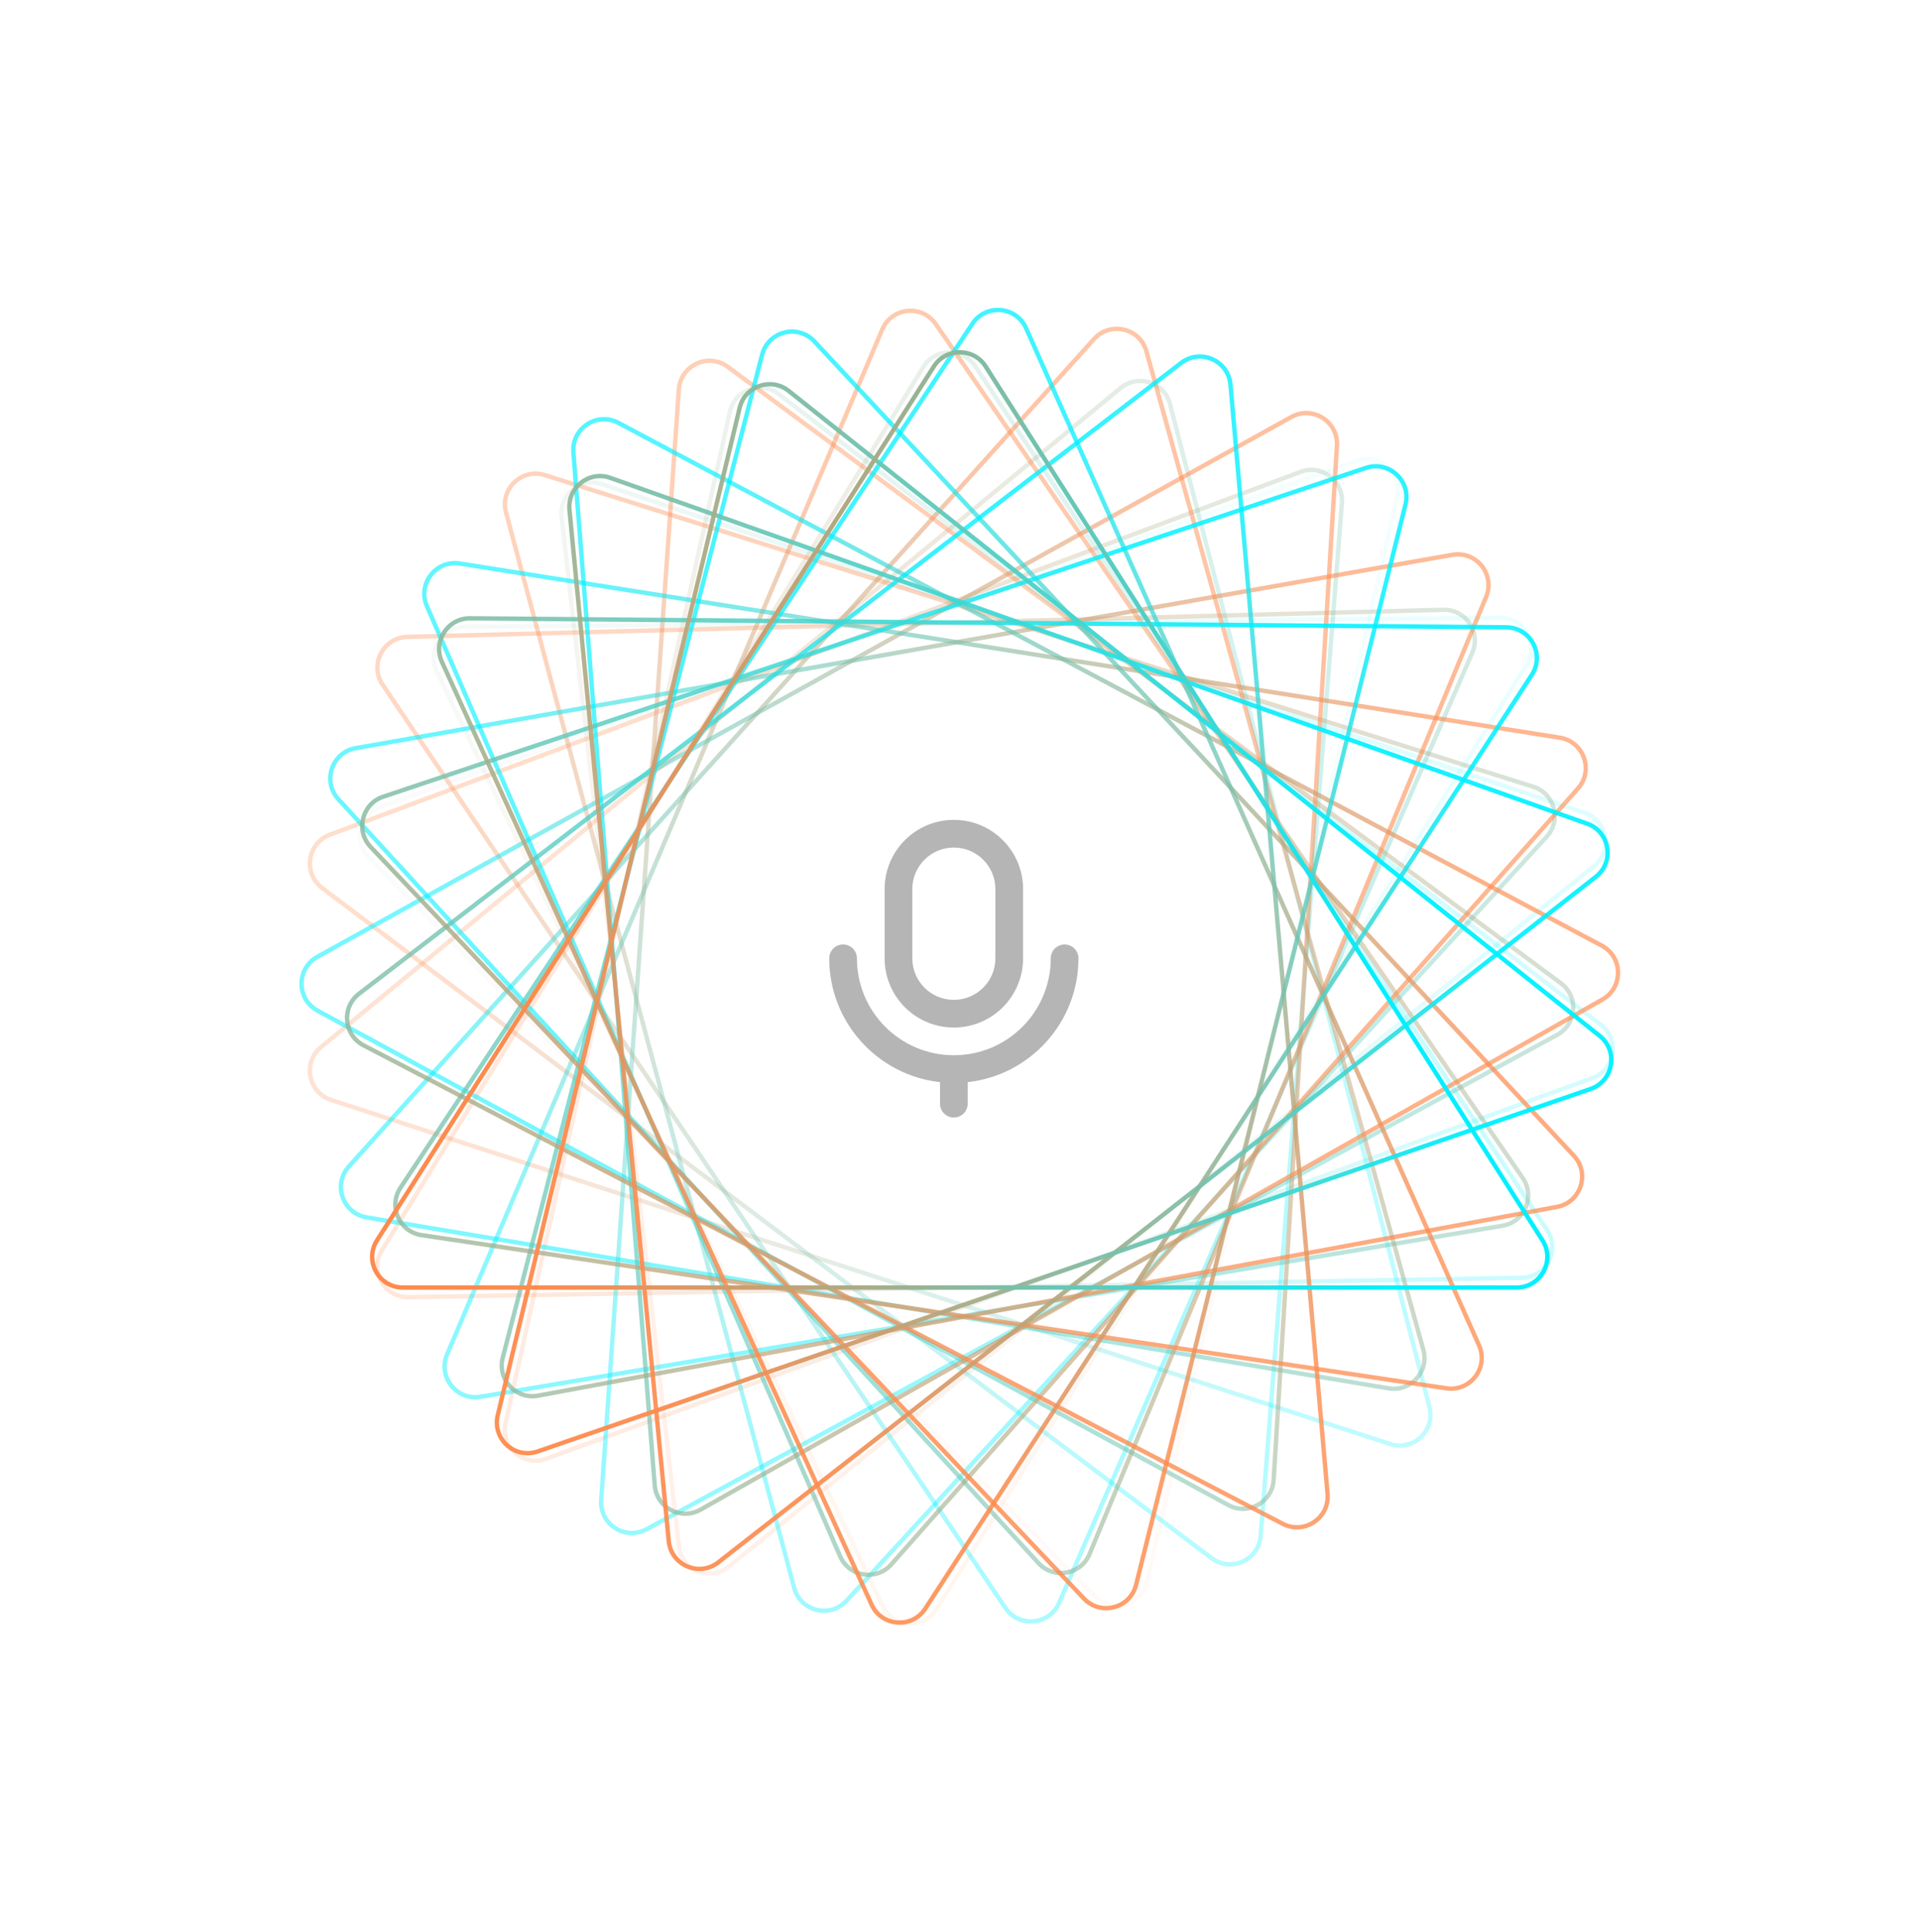 <svg width="156" height="157" viewBox="0 0 156 157" fill="none" xmlns="http://www.w3.org/2000/svg">
<path opacity="0.042" d="M30.899 65.556L110.265 37.449C112.123 36.791 113.975 38.444 113.532 40.364L93.178 128.527C92.734 130.447 90.345 131.121 88.963 129.715L29.952 69.66C28.672 68.358 29.177 66.166 30.899 65.556Z" stroke="url(#paint0_linear_1481_2012)" stroke-width="0.357"/>
<path opacity="0.083" d="M37.703 50.943L121.896 50.206C123.867 50.188 125.08 52.354 124.036 54.026L76.088 130.759C75.043 132.43 72.565 132.289 71.716 130.51L35.471 54.515C34.685 52.867 35.877 50.959 37.703 50.943Z" stroke="url(#paint1_linear_1481_2012)" stroke-width="0.357"/>
<path opacity="0.125" d="M48.9 39.34L128.746 66.053C130.615 66.678 131.057 69.121 129.525 70.362L59.207 127.304C57.676 128.544 55.378 127.604 55.155 125.646L45.627 41.99C45.42 40.176 47.168 38.76 48.9 39.34Z" stroke="url(#paint2_linear_1481_2012)" stroke-width="0.357"/>
<path opacity="0.167" d="M63.26 32.018L130.059 83.271C131.623 84.471 131.245 86.924 129.393 87.599L44.368 118.545C42.516 119.219 40.649 117.582 41.076 115.658L59.302 33.459C59.698 31.675 61.811 30.906 63.26 32.018Z" stroke="url(#paint3_linear_1481_2012)" stroke-width="0.357"/>
<path opacity="0.208" d="M79.23 29.752L125.704 99.96C126.791 101.604 125.636 103.801 123.665 103.835L33.197 105.414C31.226 105.449 29.994 103.294 31.024 101.613L75.019 29.826C75.974 28.268 78.222 28.229 79.23 29.752Z" stroke="url(#paint4_linear_1481_2012)" stroke-width="0.357"/>
<path opacity="0.25" d="M95.062 32.831L116.146 114.345C116.639 116.253 114.831 117.954 112.957 117.345L26.903 89.384C25.029 88.775 24.566 86.336 26.087 85.083L91.056 31.529C92.466 30.368 94.604 31.063 95.062 32.831Z" stroke="url(#paint5_linear_1481_2012)" stroke-width="0.357"/>
<path opacity="0.292" d="M109.031 40.881L102.428 124.817C102.273 126.782 100.01 127.802 98.436 126.616L26.174 72.162C24.6 70.976 24.956 68.519 26.802 67.829L105.667 38.346C107.378 37.706 109.174 39.06 109.031 40.881Z" stroke="url(#paint6_linear_1481_2012)" stroke-width="0.357"/>
<path opacity="0.333" d="M119.621 53.046L86.05 130.26C85.264 132.067 82.792 132.295 81.69 130.661L31.093 55.648C29.991 54.014 31.128 51.807 33.098 51.755L117.266 49.554C119.091 49.507 120.349 51.371 119.621 53.046Z" stroke="url(#paint7_linear_1481_2012)" stroke-width="0.357"/>
<path opacity="0.375" d="M125.662 67.999L68.782 130.077C67.451 131.53 65.039 130.94 64.529 129.037L41.111 41.638C40.601 39.734 42.394 38.017 44.274 38.61L124.572 63.931C126.314 64.481 126.896 66.653 125.662 67.999Z" stroke="url(#paint8_linear_1481_2012)" stroke-width="0.357"/>
<path opacity="0.417" d="M126.52 84.094L52.528 124.272C50.796 125.212 48.708 123.869 48.846 121.903L55.157 31.642C55.295 29.676 57.549 28.637 59.134 29.809L126.814 79.893C128.282 80.979 128.125 83.223 126.52 84.094Z" stroke="url(#paint9_linear_1481_2012)" stroke-width="0.357"/>
<path opacity="0.458" d="M122.076 99.606L39.035 113.505C37.092 113.831 35.555 111.881 36.325 110.067L71.679 26.778C72.449 24.964 74.919 24.715 76.035 26.339L123.722 95.729C124.757 97.234 123.878 99.305 122.076 99.606Z" stroke="url(#paint10_linear_1481_2012)" stroke-width="0.357"/>
<path opacity="0.5" d="M112.829 112.819L29.787 98.926C27.843 98.6 27.024 96.257 28.343 94.792L88.888 27.551C90.206 26.086 92.623 26.655 93.149 28.555L115.647 109.689C116.135 111.449 114.63 113.121 112.829 112.819Z" stroke="url(#paint11_linear_1481_2012)" stroke-width="0.357"/>
<path opacity="0.542" d="M99.799 122.304L25.805 82.132C24.073 81.191 24.062 78.709 25.786 77.754L104.923 33.887C106.647 32.931 108.746 34.256 108.626 36.224L103.483 120.262C103.371 122.085 101.404 123.176 99.799 122.304Z" stroke="url(#paint12_linear_1481_2012)" stroke-width="0.357"/>
<path opacity="0.583" d="M84.377 127.018L27.493 64.944C26.161 63.491 26.959 61.141 28.9 60.798L118.007 45.086C119.948 44.744 121.502 46.68 120.748 48.501L88.525 126.287C87.826 127.974 85.611 128.365 84.377 127.018Z" stroke="url(#paint13_linear_1481_2012)" stroke-width="0.357"/>
<path opacity="0.625" d="M68.26 126.466L34.685 49.255C33.899 47.447 35.418 45.484 37.365 45.793L126.733 59.947C128.68 60.255 129.518 62.592 128.212 64.068L72.42 127.125C71.21 128.493 68.989 128.141 68.26 126.466Z" stroke="url(#paint14_linear_1481_2012)" stroke-width="0.357"/>
<path opacity="0.667" d="M53.197 120.701L46.588 36.765C46.433 34.8 48.509 33.439 50.249 34.364L130.14 76.843C131.88 77.768 131.913 80.251 130.197 81.221L56.915 122.679C55.326 123.578 53.34 122.522 53.197 120.701Z" stroke="url(#paint15_linear_1481_2012)" stroke-width="0.357"/>
<path opacity="0.708" d="M40.846 110.335L61.924 28.82C62.418 26.912 64.824 26.301 66.168 27.742L127.876 93.916C129.221 95.358 128.443 97.715 126.505 98.074L43.718 113.415C41.922 113.748 40.389 112.103 40.846 110.335Z" stroke="url(#paint16_linear_1481_2012)" stroke-width="0.357"/>
<path opacity="0.75" d="M32.538 96.52L79.006 26.309C80.094 24.665 82.568 24.871 83.369 26.671L120.172 109.33C120.973 111.131 119.471 113.107 117.521 112.816L34.251 100.368C32.444 100.098 31.529 98.043 32.538 96.52Z" stroke="url(#paint17_linear_1481_2012)" stroke-width="0.357"/>
<path opacity="0.792" d="M29.174 80.751L95.969 29.493C97.533 28.293 99.805 29.293 99.977 31.257L107.863 121.394C108.034 123.358 105.97 124.737 104.222 123.827L29.541 84.947C27.921 84.103 27.724 81.863 29.174 80.751Z" stroke="url(#paint18_linear_1481_2012)" stroke-width="0.357"/>
<path opacity="0.833" d="M31.137 64.741L110.981 38.023C112.85 37.398 114.673 39.083 114.196 40.995L92.306 128.789C91.83 130.701 89.429 131.333 88.072 129.904L30.118 68.828C28.86 67.503 29.404 65.321 31.137 64.741Z" stroke="url(#paint19_linear_1481_2012)" stroke-width="0.357"/>
<path opacity="0.875" d="M38.197 50.245L122.39 50.977C124.36 50.994 125.535 53.181 124.462 54.834L75.182 130.718C74.109 132.371 71.633 132.187 70.816 130.393L35.903 53.777C35.145 52.115 36.37 50.229 38.197 50.245Z" stroke="url(#paint20_linear_1481_2012)" stroke-width="0.357"/>
<path opacity="0.917" d="M49.588 38.831L128.955 66.934C130.813 67.592 131.212 70.042 129.659 71.255L58.358 126.962C56.805 128.175 54.525 127.195 54.336 125.233L46.269 41.425C46.094 39.606 47.866 38.222 49.588 38.831Z" stroke="url(#paint21_linear_1481_2012)" stroke-width="0.357"/>
<path opacity="0.958" d="M64.081 31.766L129.975 84.177C131.518 85.404 131.097 87.851 129.234 88.492L43.681 117.95C41.818 118.592 39.98 116.923 40.441 115.006L60.099 33.137C60.525 31.361 62.651 30.629 64.081 31.766Z" stroke="url(#paint22_linear_1481_2012)" stroke-width="0.357"/>
<path d="M80.086 29.782L125.327 100.791C126.386 102.453 125.192 104.629 123.221 104.629H32.739C30.768 104.629 29.574 102.453 30.633 100.791L75.874 29.782C76.856 28.241 79.105 28.241 80.086 29.782Z" stroke="url(#paint23_linear_1481_2012)" stroke-width="0.357"/>
<path d="M77.5 68.875C75.636 68.875 74.125 70.386 74.125 72.25V77.875C74.125 79.739 75.636 81.25 77.5 81.25C79.364 81.25 80.875 79.739 80.875 77.875V72.25C80.875 70.386 79.364 68.875 77.5 68.875ZM78.625 87.938V89.688C78.625 90.309 78.121 90.812 77.5 90.812C76.879 90.812 76.375 90.309 76.375 89.688V87.938C71.313 87.379 67.375 83.087 67.375 77.875C67.375 77.254 67.879 76.75 68.5 76.75C69.121 76.75 69.625 77.254 69.625 77.875C69.625 82.224 73.151 85.75 77.5 85.75C81.849 85.75 85.375 82.224 85.375 77.875C85.375 77.254 85.879 76.75 86.5 76.75C87.121 76.75 87.625 77.254 87.625 77.875C87.625 83.087 83.687 87.379 78.625 87.938ZM77.5 66.625C80.607 66.625 83.125 69.143 83.125 72.25V77.875C83.125 80.982 80.607 83.5 77.5 83.5C74.393 83.5 71.875 80.982 71.875 77.875V72.25C71.875 69.143 74.393 66.625 77.5 66.625Z" fill="#B5B5B5"/>
<defs>
<linearGradient id="paint0_linear_1481_2012" x1="70.489" y1="111.513" x2="85.974" y2="44.44" gradientUnits="userSpaceOnUse">
<stop stop-color="#FD8B4E"/>
<stop offset="0.267" stop-color="#C7A073"/>
<stop offset="1" stop-color="#00F0FF"/>
</linearGradient>
<linearGradient id="paint1_linear_1481_2012" x1="60.175" y1="107.285" x2="96.653" y2="48.908" gradientUnits="userSpaceOnUse">
<stop stop-color="#FD8B4E"/>
<stop offset="0.267" stop-color="#C7A073"/>
<stop offset="1" stop-color="#00F0FF"/>
</linearGradient>
<linearGradient id="paint2_linear_1481_2012" x1="51.803" y1="99.928" x2="105.3" y2="56.608" gradientUnits="userSpaceOnUse">
<stop stop-color="#FD8B4E"/>
<stop offset="0.267" stop-color="#C7A073"/>
<stop offset="1" stop-color="#00F0FF"/>
</linearGradient>
<linearGradient id="paint3_linear_1481_2012" x1="46.28" y1="90.251" x2="110.965" y2="66.707" gradientUnits="userSpaceOnUse">
<stop stop-color="#FD8B4E"/>
<stop offset="0.267" stop-color="#C7A073"/>
<stop offset="1" stop-color="#00F0FF"/>
</linearGradient>
<linearGradient id="paint4_linear_1481_2012" x1="44.217" y1="79.284" x2="113.043" y2="78.083" gradientUnits="userSpaceOnUse">
<stop stop-color="#FD8B4E"/>
<stop offset="0.267" stop-color="#C7A073"/>
<stop offset="1" stop-color="#00F0FF"/>
</linearGradient>
<linearGradient id="paint5_linear_1481_2012" x1="45.83" y1="68.265" x2="111.297" y2="89.537" gradientUnits="userSpaceOnUse">
<stop stop-color="#FD8B4E"/>
<stop offset="0.267" stop-color="#C7A073"/>
<stop offset="1" stop-color="#00F0FF"/>
</linearGradient>
<linearGradient id="paint6_linear_1481_2012" x1="50.945" y1="58.356" x2="105.92" y2="99.783" gradientUnits="userSpaceOnUse">
<stop stop-color="#FD8B4E"/>
<stop offset="0.267" stop-color="#C7A073"/>
<stop offset="1" stop-color="#00F0FF"/>
</linearGradient>
<linearGradient id="paint7_linear_1481_2012" x1="59.01" y1="50.658" x2="97.503" y2="107.726" gradientUnits="userSpaceOnUse">
<stop stop-color="#FD8B4E"/>
<stop offset="0.267" stop-color="#C7A073"/>
<stop offset="1" stop-color="#00F0FF"/>
</linearGradient>
<linearGradient id="paint8_linear_1481_2012" x1="69.131" y1="46.009" x2="86.947" y2="112.5" gradientUnits="userSpaceOnUse">
<stop stop-color="#FD8B4E"/>
<stop offset="0.267" stop-color="#C7A073"/>
<stop offset="1" stop-color="#00F0FF"/>
</linearGradient>
<linearGradient id="paint9_linear_1481_2012" x1="80.228" y1="44.897" x2="75.426" y2="113.566" gradientUnits="userSpaceOnUse">
<stop stop-color="#FD8B4E"/>
<stop offset="0.267" stop-color="#C7A073"/>
<stop offset="1" stop-color="#00F0FF"/>
</linearGradient>
<linearGradient id="paint10_linear_1481_2012" x1="91.068" y1="47.473" x2="64.171" y2="110.838" gradientUnits="userSpaceOnUse">
<stop stop-color="#FD8B4E"/>
<stop offset="0.267" stop-color="#C7A073"/>
<stop offset="1" stop-color="#00F0FF"/>
</linearGradient>
<linearGradient id="paint11_linear_1481_2012" x1="100.483" y1="53.431" x2="54.422" y2="104.587" gradientUnits="userSpaceOnUse">
<stop stop-color="#FD8B4E"/>
<stop offset="0.267" stop-color="#C7A073"/>
<stop offset="1" stop-color="#00F0FF"/>
</linearGradient>
<linearGradient id="paint12_linear_1481_2012" x1="107.461" y1="62.132" x2="47.255" y2="95.505" gradientUnits="userSpaceOnUse">
<stop stop-color="#FD8B4E"/>
<stop offset="0.267" stop-color="#C7A073"/>
<stop offset="1" stop-color="#00F0FF"/>
</linearGradient>
<linearGradient id="paint13_linear_1481_2012" x1="111.211" y1="72.619" x2="43.42" y2="84.572" gradientUnits="userSpaceOnUse">
<stop stop-color="#FD8B4E"/>
<stop offset="0.267" stop-color="#C7A073"/>
<stop offset="1" stop-color="#00F0FF"/>
</linearGradient>
<linearGradient id="paint14_linear_1481_2012" x1="111.343" y1="83.767" x2="43.354" y2="72.999" gradientUnits="userSpaceOnUse">
<stop stop-color="#FD8B4E"/>
<stop offset="0.267" stop-color="#C7A073"/>
<stop offset="1" stop-color="#00F0FF"/>
</linearGradient>
<linearGradient id="paint15_linear_1481_2012" x1="107.834" y1="94.355" x2="47.054" y2="62.038" gradientUnits="userSpaceOnUse">
<stop stop-color="#FD8B4E"/>
<stop offset="0.267" stop-color="#C7A073"/>
<stop offset="1" stop-color="#00F0FF"/>
</linearGradient>
<linearGradient id="paint16_linear_1481_2012" x1="101.084" y1="103.212" x2="54.138" y2="52.868" gradientUnits="userSpaceOnUse">
<stop stop-color="#FD8B4E"/>
<stop offset="0.267" stop-color="#C7A073"/>
<stop offset="1" stop-color="#00F0FF"/>
</linearGradient>
<linearGradient id="paint17_linear_1481_2012" x1="91.813" y1="109.397" x2="63.814" y2="46.511" gradientUnits="userSpaceOnUse">
<stop stop-color="#FD8B4E"/>
<stop offset="0.267" stop-color="#C7A073"/>
<stop offset="1" stop-color="#00F0FF"/>
</linearGradient>
<linearGradient id="paint18_linear_1481_2012" x1="81.027" y1="112.224" x2="75.028" y2="43.649" gradientUnits="userSpaceOnUse">
<stop stop-color="#FD8B4E"/>
<stop offset="0.267" stop-color="#C7A073"/>
<stop offset="1" stop-color="#00F0FF"/>
</linearGradient>
<linearGradient id="paint19_linear_1481_2012" x1="69.918" y1="111.382" x2="86.572" y2="44.59" gradientUnits="userSpaceOnUse">
<stop stop-color="#FD8B4E"/>
<stop offset="0.267" stop-color="#C7A073"/>
<stop offset="1" stop-color="#00F0FF"/>
</linearGradient>
<linearGradient id="paint20_linear_1481_2012" x1="59.681" y1="106.97" x2="97.172" y2="49.239" gradientUnits="userSpaceOnUse">
<stop stop-color="#FD8B4E"/>
<stop offset="0.267" stop-color="#C7A073"/>
<stop offset="1" stop-color="#00F0FF"/>
</linearGradient>
<linearGradient id="paint21_linear_1481_2012" x1="51.433" y1="99.461" x2="105.678" y2="57.081" gradientUnits="userSpaceOnUse">
<stop stop-color="#FD8B4E"/>
<stop offset="0.267" stop-color="#C7A073"/>
<stop offset="1" stop-color="#00F0FF"/>
</linearGradient>
<linearGradient id="paint22_linear_1481_2012" x1="46.087" y1="89.694" x2="111.174" y2="67.283" gradientUnits="userSpaceOnUse">
<stop stop-color="#FD8B4E"/>
<stop offset="0.267" stop-color="#C7A073"/>
<stop offset="1" stop-color="#00F0FF"/>
</linearGradient>
<linearGradient id="paint23_linear_1481_2012" x1="44.213" y1="78.695" x2="113.05" y2="78.695" gradientUnits="userSpaceOnUse">
<stop stop-color="#FD8B4E"/>
<stop offset="0.267" stop-color="#C7A073"/>
<stop offset="1" stop-color="#00F0FF"/>
</linearGradient>
</defs>
</svg>
